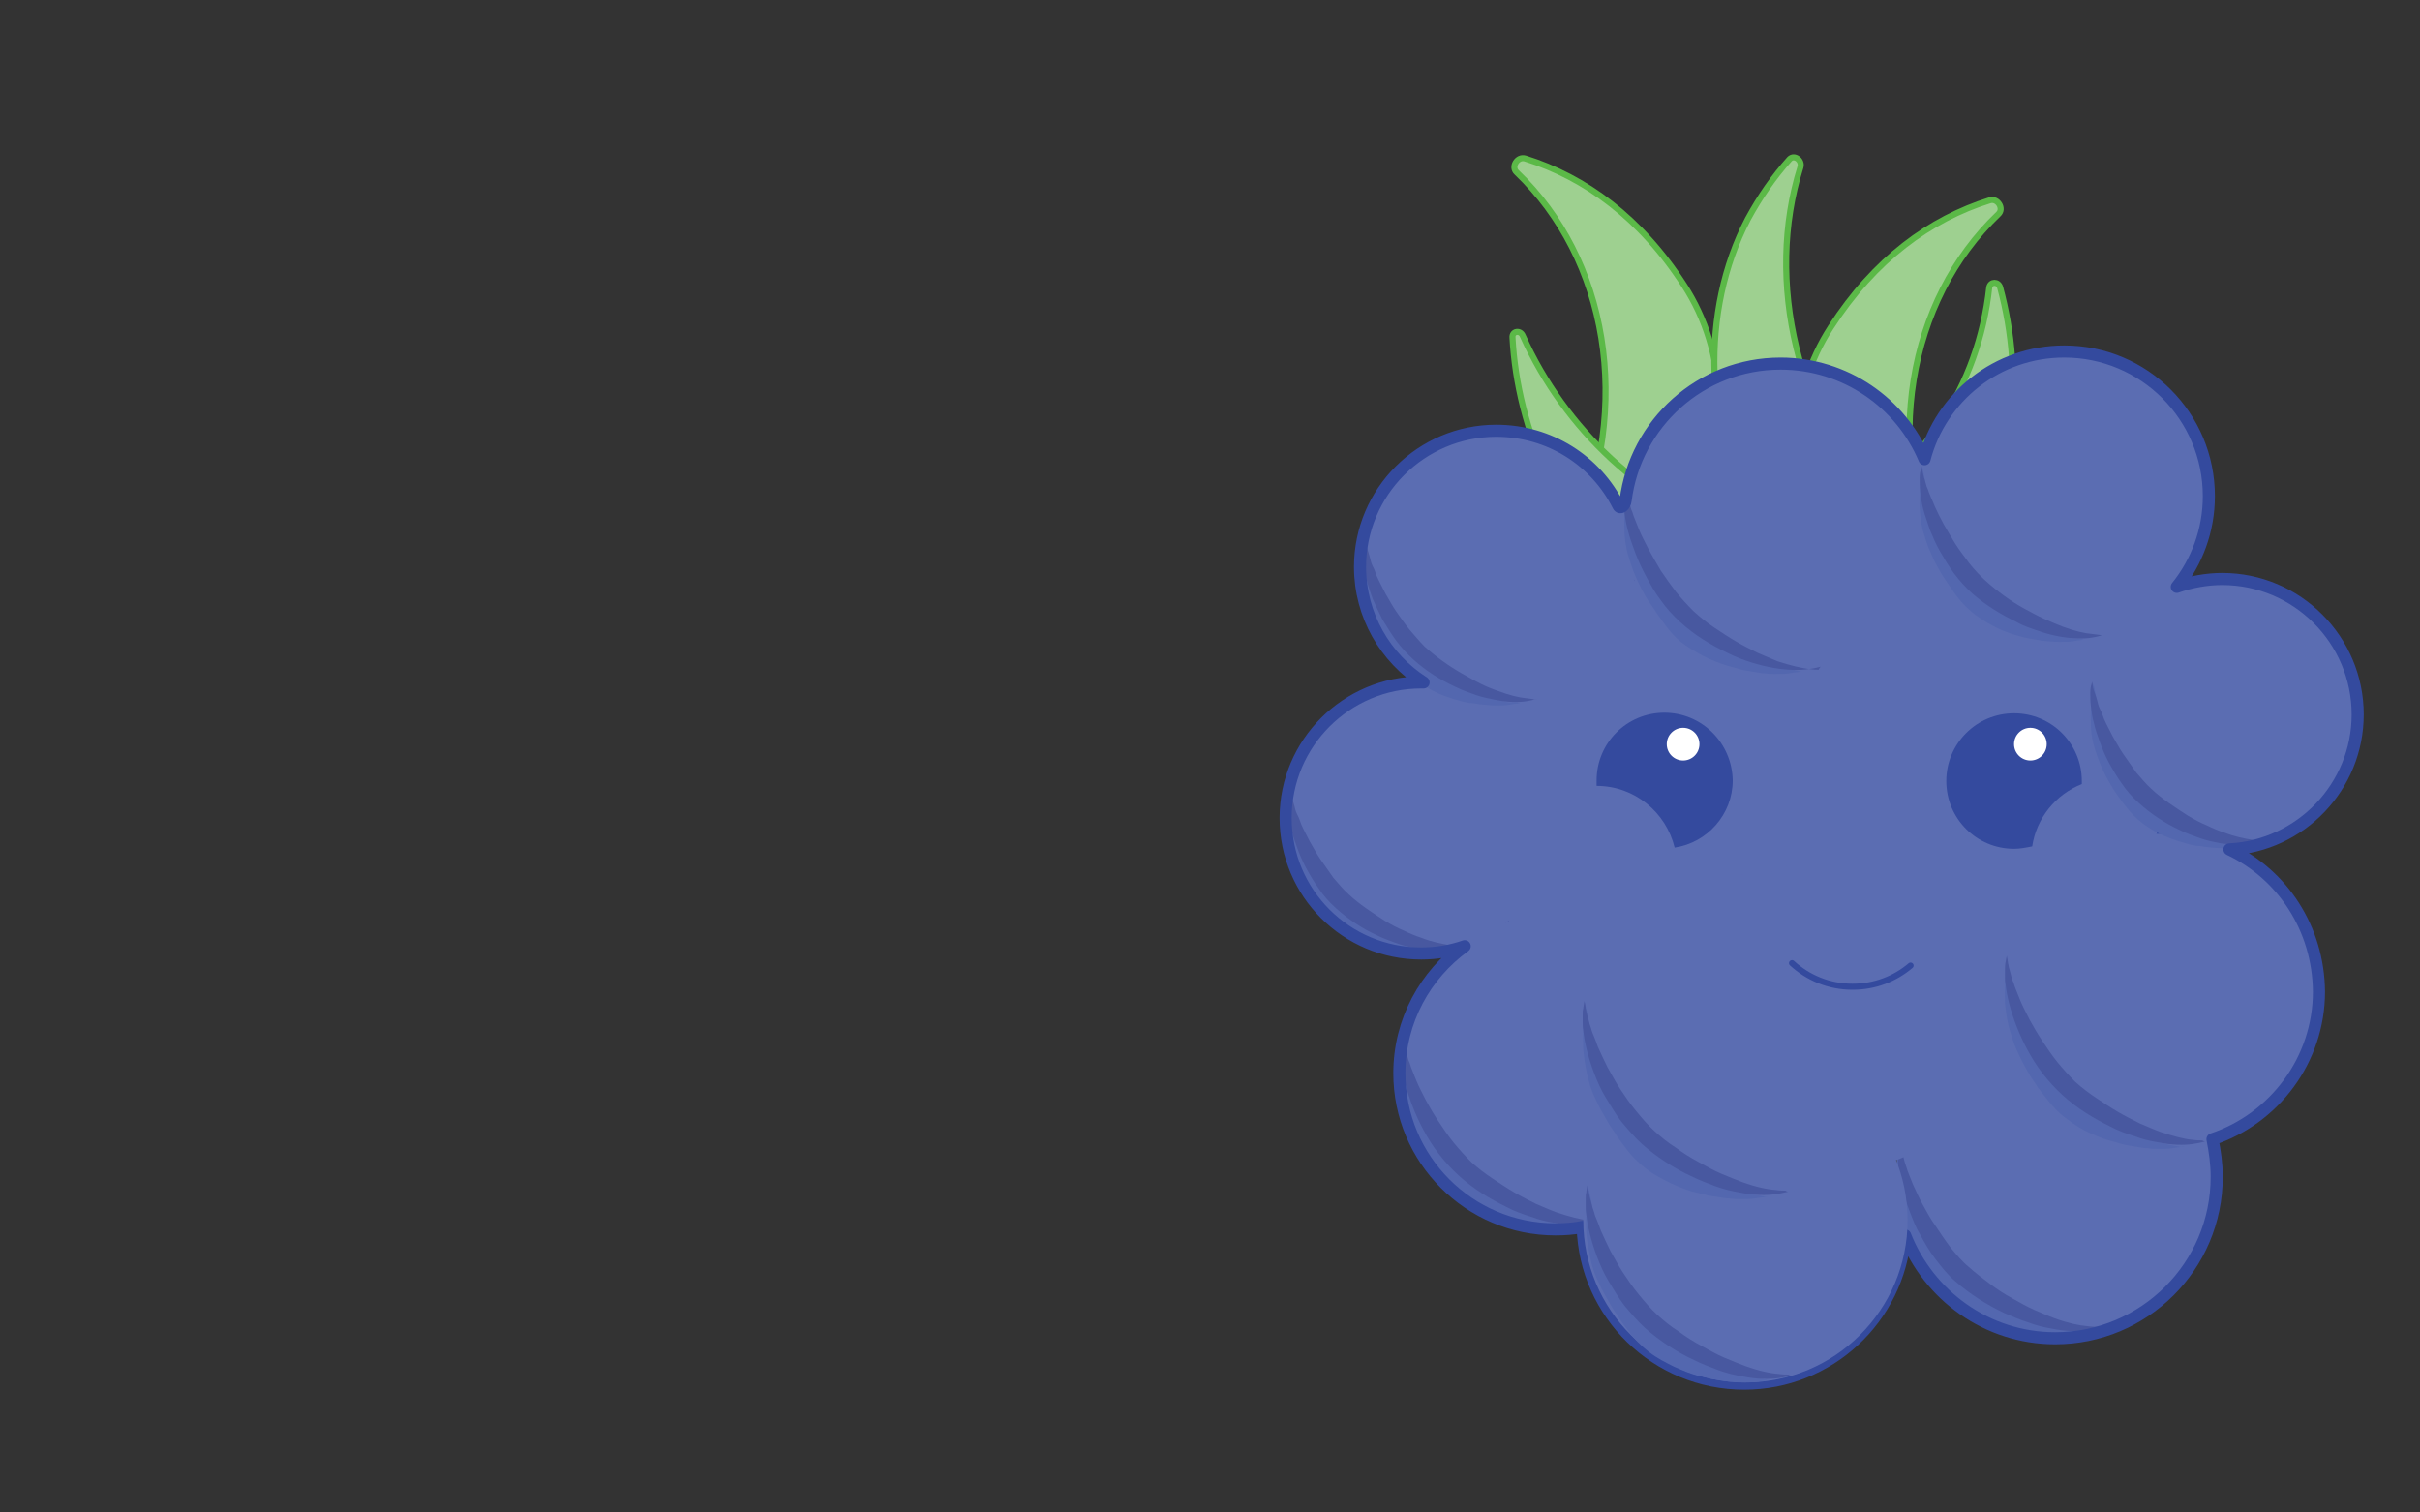 <?xml version="1.0" encoding="utf-8"?>
<!-- Generator: Adobe Illustrator 18.1.1, SVG Export Plug-In . SVG Version: 6.00 Build 0)  -->
<svg version="1.1" id="Layer_1" xmlns="http://www.w3.org/2000/svg" xmlns:xlink="http://www.w3.org/1999/xlink" x="0px" y="0px"
	 viewBox="0 0 400 250" enable-background="new 0 0 400 250" xml:space="preserve">
<rect x="0" y="0" width="400" height="250" fill="#333333" stroke="none"/>
<path fill="#9ED090" stroke="#5BB947" stroke-miterlimit="10" d="M321,96.2c-10-22.3-5.6-46.6,9.3-60.8c1-0.9-0.1-2.7-1.4-2.3
	c-9.9,3.1-19.1,9.8-26.3,21c-3.5,5.4-5.5,11.8-5.7,18.7c-0.5,12.7,2.2,24.1,7.1,33.7c7.7-0.5,15.2-0.6,22.6-0.4
	C324.4,103,322.5,99.7,321,96.2z"/>
<path fill="#9ED090" stroke="#5BB947" stroke-miterlimit="10" d="M260,89.3c10-22.3,5.6-46.6-9.3-60.8c-1-0.9,0.1-2.7,1.4-2.3
	c9.9,3.1,19.1,9.8,26.3,21c3.5,5.4,5.5,11.8,5.7,18.7c0.5,12.7-2.2,24.1-7.1,33.7c-7.7-0.5-15.2-0.6-22.6-0.4
	C256.5,96,258.4,92.8,260,89.3z"/>
<path fill="#9ED090" stroke="#5BB947" stroke-miterlimit="10" d="M297.6,27.6c0.3-1.1-1-2.1-1.8-1.3c-2.6,2.9-4.9,6.2-6.9,9.9
	c-8,15.4-7.1,35,1.2,51.4c6.9-1.1,14.1-1.9,21.5-2.5C297,69.1,291.7,46.5,297.6,27.6z"/>
<path fill="#9ED090" stroke="#5BB947" stroke-miterlimit="10" d="M251.7,55.5c-0.4-1-1.8-0.8-1.7,0.3c0.4,7.5,2.3,15.4,6,23.4
	c2.5,5.3,5.6,10.1,9.4,14.4c6.8-2.2,14.1-4,21.7-5.3C271.9,83.2,258.7,71.1,251.7,55.5z"/>
<path fill="#9ED090" stroke="#5BB947" stroke-miterlimit="10" d="M332.2,71.2c1.1-8.3,0.4-16.3-1.6-23.7c-0.3-1-1.6-1-1.8,0
	C327,64,317.7,77.7,304.1,84.6c8,0.4,15.8,1.3,23.2,2.6C329.8,82.3,331.5,76.9,332.2,71.2z"/>
<circle fill="#344A9E" cx="303.3" cy="132.2" r="58.2"/>
<g>
	<circle fill="#344A9E" cx="303.3" cy="129.6" r="22.4"/>
</g>
<path fill="#5B6DB2" d="M359.7,123.1c0-19.2-15.6-34.8-34.8-34.8c-10.6,0-20,4.7-26.4,12.2c-5.6-3.6-12.3-5.6-19.4-5.6
	c-20.1,0-36.4,16.3-36.4,36.4s16.3,36.4,36.4,36.4c4.1,0,8-0.7,11.7-1.9c4.8,7.5,13.3,12.5,22.8,12.5c13.9,0,25.3-10.4,27-23.8
	C351.9,148.5,359.7,136.7,359.7,123.1z"/>
<g>
	<circle fill="#5B6DB2" cx="234.9" cy="135.1" r="22.4"/>
	<g>
		<path fill="#5367AF" d="M238.4,157.1c0,0-0.2,0-0.5,0.1c-0.3,0-0.8,0.1-1.3,0.2c-0.6,0.1-1.3,0.1-2.1,0.1c-0.8,0-1.7-0.1-2.7-0.2
			c-0.5-0.1-1-0.2-1.6-0.2c-0.5-0.1-1.1-0.2-1.7-0.4c-1.1-0.3-2.3-0.7-3.5-1.2c-1.2-0.5-2.4-1.2-3.5-2c-1.1-0.8-2.2-1.9-3-3
			c-0.4-0.5-0.8-1-1.2-1.6c-0.4-0.6-0.8-1.1-1.1-1.7c-0.7-1.1-1.3-2.3-1.8-3.5c-0.5-1.2-0.9-2.4-1.2-3.5c-0.3-1.2-0.4-2.3-0.4-3.3
			c-0.1-2,0.1-3.7,0.2-4.8c0.1-1.2,0.2-1.8,0.2-1.8s0.2,0.6,0.4,1.8c0.2,1.1,0.5,2.8,0.9,4.6c0.2,0.9,0.5,1.9,0.9,2.9
			c0.4,1,0.9,2,1.4,3c0.6,1,1.2,2,1.9,3.1c0.7,1,1.4,2,2.2,3.1c0.7,1,1.5,1.8,2.4,2.5c0.9,0.7,1.9,1.4,2.9,1.9c1,0.5,2,1.1,3,1.5
			c1,0.4,2,0.8,2.9,1.1c0.9,0.3,1.8,0.5,2.5,0.7c0.8,0.2,1.4,0.4,2,0.5C237.8,157,238.4,157.1,238.4,157.1L238.4,157.1z"/>
	</g>
	<g>
		<path fill="#4858A0" d="M241.3,156.5c0,0-0.2,0-0.5,0.1c-0.3,0.1-0.8,0.2-1.4,0.3c-1.2,0.2-2.9,0.2-5-0.1c-1-0.2-2.1-0.4-3.3-0.8
			c-1.1-0.4-2.3-0.8-3.5-1.4c-2.4-1.1-4.7-2.6-6.8-4.5c-1.1-1-2-2-2.8-3.2c-0.8-1.1-1.5-2.3-2.1-3.4c-0.6-1.1-1.1-2.3-1.5-3.4
			c-0.4-1.1-0.8-2.2-1-3.2c-0.3-1-0.4-1.9-0.5-2.8c-0.1-0.8-0.1-1.6-0.1-2.2c0-0.6,0.1-1.1,0.2-1.4c0.1-0.3,0.1-0.5,0.1-0.5
			s0,0.2,0.1,0.5c0,0.3,0.1,0.8,0.3,1.3c0.1,0.3,0.2,0.6,0.3,0.9c0.1,0.3,0.2,0.7,0.3,1.1c0.1,0.4,0.3,0.8,0.5,1.2
			c0.2,0.4,0.3,0.8,0.5,1.3c0.4,0.9,0.9,1.8,1.4,2.8c0.6,1,1.1,2,1.8,3c0.7,1,1.4,2,2.1,3c0.8,0.9,1.6,1.9,2.5,2.7
			c1.8,1.7,4,3.1,6,4.4c1,0.6,2.1,1.2,3.1,1.6c1,0.5,2,0.9,2.9,1.2c1.8,0.7,3.4,1,4.6,1.2c0.6,0.1,1,0.1,1.3,0.2
			C241.1,156.5,241.3,156.5,241.3,156.5L241.3,156.5z"/>
	</g>
</g>
<g>
	<circle fill="#5B6DB2" cx="247.7" cy="93.8" r="22.6"/>
	<g>
		<path fill="#5367AF" d="M251.3,116.2c0,0-0.2,0-0.5,0.1c-0.3,0-0.8,0.1-1.4,0.2c-0.6,0.1-1.3,0.1-2.1,0.1c-0.8,0-1.8-0.1-2.8-0.2
			c-0.5-0.1-1-0.2-1.6-0.2c-0.5-0.1-1.1-0.2-1.7-0.4c-1.2-0.3-2.3-0.7-3.5-1.2c-1.2-0.6-2.4-1.2-3.5-2.1c-1.1-0.8-2.2-1.9-3-3.1
			c-0.4-0.5-0.8-1-1.2-1.6c-0.4-0.6-0.8-1.1-1.1-1.7c-0.7-1.2-1.3-2.3-1.9-3.5c-0.5-1.2-0.9-2.4-1.2-3.6c-0.3-1.2-0.4-2.3-0.5-3.3
			c-0.1-2.1,0.1-3.7,0.2-4.9c0.1-1.2,0.2-1.8,0.2-1.8s0.2,0.6,0.4,1.8c0.2,1.1,0.5,2.8,0.9,4.7c0.2,0.9,0.5,1.9,0.9,2.9
			c0.4,1,0.9,2,1.5,3.1c0.6,1,1.2,2.1,1.9,3.1c0.7,1,1.4,2,2.3,3.1c0.7,1,1.5,1.8,2.4,2.6c0.9,0.7,1.9,1.4,2.9,2
			c1,0.5,2,1.1,3.1,1.5c1,0.4,2,0.8,2.9,1.1c0.9,0.3,1.8,0.5,2.5,0.7c0.8,0.2,1.5,0.4,2,0.5C250.6,116,251.3,116.2,251.3,116.2
			L251.3,116.2z"/>
	</g>
	<g>
		<path fill="#4858A0" d="M254.2,115.5c0,0-0.2,0-0.5,0.1c-0.3,0.1-0.8,0.2-1.4,0.3c-1.2,0.2-3,0.2-5-0.2c-1-0.2-2.1-0.4-3.3-0.8
			c-1.1-0.4-2.3-0.8-3.5-1.4c-2.4-1.1-4.8-2.6-6.9-4.5c-1.1-1-2-2-2.9-3.2c-0.8-1.1-1.5-2.3-2.2-3.4c-0.6-1.2-1.1-2.3-1.6-3.4
			c-0.4-1.1-0.8-2.2-1-3.2c-0.3-1-0.4-2-0.5-2.8c-0.1-0.8-0.1-1.6-0.1-2.2c0-0.6,0.1-1.1,0.2-1.4c0.1-0.3,0.1-0.5,0.1-0.5
			s0,0.2,0.1,0.5c0,0.2,0.1,0.3,0.1,0.6c0.1,0.2,0.1,0.5,0.2,0.8c0.1,0.3,0.2,0.6,0.3,0.9c0.1,0.3,0.2,0.7,0.3,1.1
			c0.1,0.4,0.3,0.8,0.5,1.2c0.2,0.4,0.3,0.9,0.5,1.3c0.4,0.9,0.9,1.8,1.4,2.8c0.6,1,1.1,2,1.8,3c0.7,1,1.4,2,2.2,3
			c0.8,0.9,1.6,1.9,2.5,2.8c1.9,1.7,4,3.2,6.1,4.4c1.1,0.6,2.1,1.2,3.1,1.7c1,0.5,2,0.9,2.9,1.2c1.8,0.7,3.5,1.1,4.6,1.2
			c0.6,0.1,1,0.1,1.4,0.2C254,115.5,254.2,115.5,254.2,115.5L254.2,115.5z"/>
	</g>
</g>
<g>
	<circle fill="#5B6DB2" cx="287" cy="156.6" r="22.4"/>
</g>
<g>
	<circle fill="#5B6DB2" cx="293.7" cy="85.6" r="25.7"/>
	<g>
		<path fill="#5367AF" d="M297.7,111c0,0-0.2,0-0.5,0.1c-0.4,0-0.9,0.1-1.5,0.2c-0.7,0.1-1.5,0.1-2.4,0.1c-0.5,0-1,0-1.5-0.1
			c-0.5,0-1.1-0.1-1.6-0.2c-0.6-0.1-1.2-0.2-1.8-0.3c-0.6-0.1-1.2-0.3-1.9-0.5c-1.3-0.3-2.6-0.8-4-1.4c-1.3-0.6-2.7-1.4-4-2.3
			c-1.3-0.9-2.5-2.2-3.4-3.5c-0.4-0.6-0.9-1.2-1.3-1.8c-0.4-0.7-0.9-1.3-1.3-1.9c-0.8-1.3-1.5-2.6-2.1-4c-0.6-1.3-1-2.7-1.4-4
			c-0.3-1.3-0.5-2.6-0.5-3.8c-0.1-2.3,0.1-4.2,0.1-5.5c0.1-1.3,0.1-2.1,0.1-2.1s0.2,0.7,0.4,2c0.3,1.3,0.5,3.2,1,5.3
			c0.2,1.1,0.6,2.2,1,3.3c0.4,1.1,1,2.3,1.6,3.5c0.6,1.2,1.4,2.4,2.2,3.6c0.8,1.2,1.6,2.3,2.6,3.5c0.9,1.1,1.7,2.1,2.8,2.9
			c1.1,0.8,2.2,1.6,3.4,2.3c1.2,0.6,2.4,1.2,3.5,1.7c1.2,0.5,2.3,0.8,3.3,1.2c1.1,0.3,2,0.6,2.9,0.8c0.9,0.2,1.7,0.4,2.3,0.5
			c0.6,0.1,1.2,0.2,1.5,0.3C297.6,110.9,297.7,111,297.7,111L297.7,111z"/>
	</g>
	<g>
		<path fill="#4858A0" d="M301,110.2c0,0-0.2,0-0.5,0.1c-0.3,0.1-0.9,0.2-1.6,0.3c-1.4,0.2-3.4,0.2-5.7-0.2
			c-1.2-0.2-2.4-0.5-3.7-0.9c-1.3-0.4-2.6-0.9-4-1.6c-2.7-1.3-5.4-2.9-7.8-5.1c-1.2-1.1-2.3-2.3-3.2-3.6c-1-1.3-1.7-2.6-2.4-3.9
			c-0.7-1.3-1.3-2.6-1.8-3.9c-0.5-1.3-0.9-2.5-1.2-3.6c-0.3-1.1-0.5-2.2-0.6-3.2c-0.1-0.5-0.1-0.9-0.1-1.3c0-0.4,0-0.8,0-1.1
			c0-0.7,0.1-1.2,0.2-1.6c0.1-0.4,0.1-0.5,0.1-0.5s0,0.2,0.1,0.6c0,0.2,0.1,0.4,0.1,0.7c0.1,0.3,0.1,0.5,0.2,0.9
			c0.1,0.3,0.2,0.7,0.3,1.1c0.1,0.4,0.2,0.8,0.4,1.2c0.1,0.4,0.3,0.9,0.5,1.4c0.2,0.5,0.4,1,0.6,1.5c0.4,1,1,2.1,1.6,3.3
			c0.6,1.1,1.3,2.3,2,3.5c0.8,1.2,1.6,2.3,2.5,3.5c0.9,1.1,1.9,2.2,2.9,3.2c1.1,1,2.2,1.9,3.4,2.7c1.2,0.8,2.4,1.6,3.6,2.3
			c1.2,0.7,2.4,1.3,3.6,1.9c1.2,0.5,2.3,1,3.3,1.4c2.1,0.7,3.9,1.1,5.3,1.3c0.7,0.1,1.2,0.1,1.5,0.1
			C300.8,110.2,301,110.2,301,110.2L301,110.2z"/>
	</g>
</g>
<g>
	<circle fill="#5B6DB2" cx="340.8" cy="82.3" r="23.7"/>
	<g>
		<path fill="#5367AF" d="M344.5,105.7c0,0-0.2,0-0.5,0.1c-0.3,0-0.8,0.1-1.4,0.2c-0.6,0.1-1.4,0.1-2.2,0.1c-0.9,0-1.8-0.1-2.9-0.2
			c-0.5-0.1-1.1-0.2-1.7-0.3c-0.6-0.1-1.2-0.2-1.8-0.4c-1.2-0.3-2.4-0.7-3.7-1.3c-1.2-0.6-2.5-1.3-3.7-2.2c-1.2-0.9-2.3-2-3.2-3.2
			c-0.4-0.6-0.8-1.1-1.2-1.7c-0.4-0.6-0.8-1.2-1.2-1.8c-0.7-1.2-1.4-2.4-1.9-3.7c-0.6-1.2-0.9-2.5-1.3-3.7c-0.3-1.2-0.4-2.4-0.5-3.5
			c-0.1-2.2,0.1-3.9,0.2-5.1c0.1-1.2,0.2-1.9,0.2-1.9s0.2,0.7,0.4,1.9c0.3,1.2,0.5,2.9,0.9,4.9c0.2,1,0.6,2,0.9,3.1
			c0.4,1.1,0.9,2.1,1.5,3.2c0.6,1.1,1.3,2.2,2,3.3c0.7,1.1,1.5,2.1,2.4,3.3c0.8,1,1.6,1.9,2.6,2.7c1,0.8,2,1.5,3.1,2.1
			c1.1,0.6,2.2,1.1,3.2,1.5c1.1,0.4,2.1,0.8,3.1,1.1c1,0.3,1.9,0.5,2.7,0.8c0.8,0.2,1.5,0.4,2.1,0.5
			C343.8,105.6,344.5,105.7,344.5,105.7L344.5,105.7z"/>
	</g>
	<g>
		<path fill="#4858A0" d="M347.6,105c0,0-0.2,0-0.5,0.1c-0.3,0.1-0.8,0.2-1.4,0.3c-1.3,0.2-3.1,0.2-5.3-0.2
			c-1.1-0.2-2.3-0.5-3.4-0.9c-1.2-0.4-2.5-0.8-3.7-1.5c-2.5-1.2-5-2.7-7.3-4.7c-1.1-1-2.1-2.1-3-3.3c-0.9-1.2-1.6-2.4-2.3-3.6
			c-0.7-1.2-1.2-2.4-1.7-3.6c-0.4-1.2-0.8-2.3-1.1-3.4c-0.3-1.1-0.4-2.1-0.5-2.9c-0.1-0.9-0.1-1.7-0.1-2.3c0-0.6,0.1-1.1,0.2-1.5
			c0.1-0.3,0.1-0.5,0.1-0.5s0,0.2,0.1,0.5c0,0.2,0.1,0.4,0.1,0.6c0.1,0.2,0.1,0.5,0.2,0.8c0.1,0.3,0.2,0.6,0.3,1
			c0.1,0.4,0.2,0.7,0.4,1.1c0.1,0.4,0.3,0.8,0.5,1.3c0.2,0.4,0.4,0.9,0.6,1.4c0.4,0.9,0.9,1.9,1.5,3c0.6,1,1.2,2.1,1.9,3.2
			c0.7,1.1,1.5,2.1,2.3,3.2c0.8,1,1.7,2,2.7,2.9c1,0.9,2,1.7,3.1,2.5c1.1,0.8,2.2,1.5,3.3,2.1c1.1,0.6,2.2,1.2,3.3,1.7
			c1.1,0.5,2.1,0.9,3.1,1.3c1.9,0.7,3.6,1.1,4.9,1.2c0.6,0.1,1.1,0.1,1.4,0.2C347.4,105,347.6,105,347.6,105L347.6,105z"/>
	</g>
</g>
<g>
	<circle fill="#5B6DB2" cx="339.7" cy="194.2" r="26.3"/>
	<g>
		<path fill="#5367AF" d="M343.8,220.2c0,0-0.2,0-0.6,0.1c-0.4,0-0.9,0.1-1.6,0.2c-0.7,0.1-1.5,0.1-2.5,0.1c-0.5,0-1,0-1.5-0.1
			c-0.5,0-1.1-0.1-1.7-0.2c-0.6-0.1-1.2-0.2-1.8-0.3c-0.6-0.2-1.3-0.3-1.9-0.5c-1.3-0.3-2.7-0.8-4.1-1.5c-1.4-0.6-2.8-1.4-4.1-2.4
			c-1.3-0.9-2.5-2.2-3.5-3.5c-0.5-0.6-0.9-1.2-1.4-1.9c-0.4-0.7-0.9-1.3-1.3-2c-0.8-1.3-1.5-2.7-2.2-4.1c-0.7-1.4-1.1-2.8-1.4-4.1
			c-0.3-1.3-0.5-2.7-0.6-3.8c-0.1-2.4,0.1-4.3,0.1-5.7c0.1-1.4,0.1-2.1,0.1-2.1s0.2,0.8,0.4,2.1c0.3,1.3,0.5,3.3,1,5.5
			c0.2,1.1,0.6,2.2,1,3.4c0.4,1.2,1,2.4,1.7,3.6c0.6,1.2,1.4,2.4,2.2,3.6c0.8,1.2,1.7,2.4,2.6,3.6c0.9,1.2,1.8,2.1,2.9,3
			c1.1,0.9,2.3,1.6,3.5,2.3c1.2,0.6,2.4,1.2,3.6,1.7c1.2,0.5,2.3,0.9,3.4,1.2c1.1,0.3,2.1,0.6,3,0.8c0.9,0.2,1.7,0.4,2.4,0.5
			c0.7,0.1,1.2,0.2,1.5,0.3C343.6,220.2,343.8,220.2,343.8,220.2L343.8,220.2z"/>
	</g>
	<g>
		<path fill="#4858A0" d="M347.1,219.5c0,0-0.2,0-0.6,0.1c-0.4,0.1-0.9,0.2-1.6,0.3c-1.4,0.2-3.4,0.2-5.8-0.3
			c-1.2-0.2-2.5-0.5-3.8-1c-1.3-0.4-2.7-1-4.1-1.6c-2.7-1.3-5.5-3-8-5.2c-1.3-1.1-2.3-2.4-3.3-3.7c-1-1.3-1.8-2.7-2.5-4
			c-0.8-1.3-1.3-2.7-1.8-4c-0.5-1.3-0.9-2.5-1.2-3.7c-0.3-1.2-0.5-2.3-0.6-3.3c-0.1-0.5-0.1-0.9-0.1-1.4c0-0.4,0-0.8,0-1.2
			c0-0.4,0-0.7,0.1-0.9c0-0.3,0.1-0.5,0.1-0.7c0.1-0.4,0.1-0.6,0.1-0.6s0,0.2,0.1,0.6c0,0.2,0.1,0.4,0.1,0.7
			c0.1,0.3,0.1,0.6,0.2,0.9c0.1,0.3,0.2,0.7,0.3,1.1c0.1,0.4,0.2,0.8,0.4,1.3c0.1,0.4,0.3,0.9,0.5,1.4c0.2,0.5,0.4,1,0.6,1.5
			c0.5,1.1,1,2.2,1.6,3.3c0.6,1.1,1.3,2.4,2.1,3.5c0.8,1.2,1.6,2.4,2.5,3.6c0.9,1.1,1.9,2.3,3,3.2c1.1,1,2.3,1.9,3.5,2.8
			c1.2,0.9,2.4,1.7,3.7,2.4c1.2,0.7,2.5,1.4,3.6,1.9c1.2,0.5,2.3,1,3.4,1.4c2.2,0.8,4.1,1.2,5.4,1.3c0.7,0.1,1.2,0.1,1.6,0.1
			C347,219.5,347.1,219.5,347.1,219.5L347.1,219.5z"/>
	</g>
</g>
<g>
	<circle fill="#5B6DB2" cx="257.3" cy="177.1" r="26"/>
	<g>
		<path fill="#5367AF" d="M261.3,202.8c0,0-0.2,0-0.5,0.1c-0.4,0-0.9,0.1-1.6,0.2c-0.7,0.1-1.5,0.1-2.4,0.1c-0.5,0-1,0-1.5-0.1
			c-0.5,0-1.1-0.1-1.7-0.2c-0.6-0.1-1.2-0.2-1.8-0.3c-0.6-0.1-1.3-0.3-1.9-0.5c-1.3-0.3-2.7-0.8-4-1.4c-1.4-0.6-2.7-1.4-4-2.4
			c-1.3-0.9-2.5-2.2-3.5-3.5c-0.5-0.6-0.9-1.2-1.4-1.8c-0.4-0.7-0.9-1.3-1.3-2c-0.8-1.3-1.5-2.7-2.1-4c-0.6-1.3-1-2.7-1.4-4.1
			c-0.3-1.3-0.5-2.6-0.6-3.8c-0.1-2.4,0.1-4.3,0.1-5.6c0.1-1.3,0.1-2.1,0.1-2.1s0.2,0.7,0.4,2.1c0.3,1.3,0.5,3.2,1,5.4
			c0.2,1.1,0.6,2.2,1,3.4c0.4,1.2,1,2.4,1.6,3.6c0.6,1.2,1.4,2.4,2.2,3.6c0.8,1.2,1.7,2.4,2.6,3.6c0.9,1.2,1.8,2.1,2.9,3
			c1.1,0.9,2.2,1.6,3.4,2.3c1.2,0.6,2.4,1.2,3.6,1.7c1.2,0.5,2.3,0.9,3.4,1.2c1.1,0.3,2.1,0.6,3,0.8c0.9,0.2,1.7,0.4,2.3,0.5
			c0.6,0.1,1.2,0.2,1.5,0.3C261.2,202.7,261.3,202.8,261.3,202.8L261.3,202.8z"/>
	</g>
	<g>
		<path fill="#4858A0" d="M264.7,202c0,0-0.2,0-0.5,0.1c-0.4,0.1-0.9,0.2-1.6,0.3c-1.4,0.2-3.4,0.2-5.8-0.3c-1.2-0.2-2.5-0.5-3.8-1
			c-1.3-0.4-2.7-0.9-4-1.6c-2.7-1.3-5.5-3-7.9-5.2c-1.2-1.1-2.3-2.3-3.3-3.6c-1-1.3-1.8-2.6-2.5-3.9c-0.7-1.3-1.3-2.6-1.8-3.9
			c-0.5-1.3-0.9-2.5-1.2-3.7c-0.3-1.2-0.5-2.2-0.6-3.2c-0.1-0.5-0.1-0.9-0.1-1.4c0-0.4,0-0.8,0-1.2c0-0.7,0.1-1.2,0.2-1.6
			c0.1-0.4,0.1-0.6,0.1-0.6s0,0.2,0.1,0.6c0,0.2,0.1,0.4,0.1,0.7c0.1,0.3,0.1,0.6,0.2,0.9c0.1,0.3,0.2,0.7,0.3,1.1
			c0.1,0.4,0.2,0.8,0.4,1.2c0.1,0.4,0.3,0.9,0.5,1.4c0.2,0.5,0.4,1,0.6,1.5c0.4,1,1,2.1,1.6,3.3c0.6,1.1,1.3,2.3,2.1,3.5
			c0.8,1.2,1.6,2.4,2.5,3.5c0.9,1.1,1.9,2.2,2.9,3.2c1.1,1,2.3,1.9,3.5,2.7c1.2,0.8,2.4,1.6,3.6,2.3c1.2,0.7,2.4,1.3,3.6,1.9
			c1.2,0.5,2.3,1,3.4,1.4c2.1,0.7,4,1.2,5.3,1.3c0.7,0.1,1.2,0.1,1.6,0.1C264.5,202,264.7,202,264.7,202L264.7,202z"/>
	</g>
</g>
<g>
	<circle fill="#5B6DB2" cx="304.1" cy="167.5" r="26"/>
</g>
<g>
	<circle fill="#5B6DB2" cx="357.1" cy="163.8" r="26"/>
	<g>
		<path fill="#5367AF" d="M361.1,189.5c0,0-0.2,0-0.5,0.1c-0.4,0-0.9,0.1-1.6,0.2c-0.7,0.1-1.5,0.1-2.4,0.1c-0.5,0-1,0-1.5-0.1
			c-0.5,0-1.1-0.1-1.7-0.2c-0.6-0.1-1.2-0.2-1.8-0.3c-0.6-0.1-1.3-0.3-1.9-0.5c-1.3-0.3-2.7-0.8-4-1.4c-1.4-0.6-2.7-1.4-4-2.4
			c-1.3-0.9-2.5-2.2-3.5-3.5c-0.5-0.6-0.9-1.2-1.4-1.8c-0.4-0.7-0.9-1.3-1.3-2c-0.8-1.3-1.5-2.7-2.1-4c-0.6-1.3-1-2.7-1.4-4.1
			c-0.3-1.3-0.5-2.6-0.6-3.8c-0.1-2.4,0.1-4.3,0.1-5.6c0.1-1.3,0.1-2.1,0.1-2.1s0.2,0.7,0.4,2.1c0.3,1.3,0.5,3.2,1,5.4
			c0.2,1.1,0.6,2.2,1,3.4c0.4,1.2,1,2.4,1.6,3.6c0.6,1.2,1.4,2.4,2.2,3.6c0.8,1.2,1.7,2.4,2.6,3.6c0.9,1.2,1.8,2.1,2.9,3
			c1.1,0.9,2.2,1.6,3.4,2.3c1.2,0.6,2.4,1.2,3.6,1.7c1.2,0.5,2.3,0.9,3.4,1.2c1.1,0.3,2.1,0.6,3,0.8c0.9,0.2,1.7,0.4,2.3,0.5
			c0.6,0.1,1.2,0.2,1.5,0.3C361,189.4,361.1,189.5,361.1,189.5L361.1,189.5z"/>
	</g>
	<g>
		<path fill="#4858A0" d="M364.5,188.7c0,0-0.2,0-0.5,0.1c-0.4,0.1-0.9,0.2-1.6,0.3c-1.4,0.2-3.4,0.2-5.8-0.3
			c-1.2-0.2-2.5-0.5-3.8-1c-1.3-0.4-2.7-0.9-4-1.6c-2.7-1.3-5.5-3-7.9-5.2c-1.2-1.1-2.3-2.3-3.3-3.6c-1-1.3-1.8-2.6-2.5-3.9
			c-0.7-1.3-1.3-2.6-1.8-3.9c-0.5-1.3-0.9-2.5-1.2-3.7c-0.3-1.2-0.5-2.2-0.6-3.2c-0.1-0.5-0.1-0.9-0.1-1.4c0-0.4,0-0.8,0-1.2
			c0-0.7,0.1-1.2,0.2-1.6c0.1-0.4,0.1-0.6,0.1-0.6s0,0.2,0.1,0.6c0,0.2,0.1,0.4,0.1,0.7c0.1,0.3,0.1,0.6,0.2,0.9
			c0.1,0.3,0.2,0.7,0.3,1.1c0.1,0.4,0.2,0.8,0.4,1.2c0.1,0.4,0.3,0.9,0.5,1.4c0.2,0.5,0.4,1,0.6,1.5c0.4,1,1,2.1,1.6,3.3
			c0.6,1.1,1.3,2.3,2.1,3.5c0.8,1.2,1.6,2.4,2.5,3.5c0.9,1.1,1.9,2.2,2.9,3.2c1.1,1,2.3,1.9,3.5,2.7c1.2,0.8,2.4,1.6,3.6,2.3
			c1.2,0.7,2.4,1.3,3.6,1.9c1.2,0.5,2.3,1,3.4,1.4c2.1,0.7,4,1.2,5.3,1.3c0.7,0.1,1.2,0.1,1.6,0.1
			C364.3,188.7,364.5,188.7,364.5,188.7L364.5,188.7z"/>
	</g>
</g>
<g>
	<path fill="#344A9E" d="M344.1,129.6c0-0.2,0-0.4,0-0.5c0-6.2-5-11.2-11.2-11.2c-6.2,0-11.2,5-11.2,11.2c0,6.2,5,11.2,11.2,11.2
		c1,0,2-0.2,3-0.4C336.6,135.2,339.8,131.3,344.1,129.6z"/>
	<path fill="#344A9E" d="M275.1,117.8c-6.2,0-11.2,5-11.2,11.2c0,0.3,0,0.6,0,0.9c6.3,0,11.5,4.4,12.9,10.2
		c5.4-0.8,9.6-5.5,9.6-11.1C286.3,122.8,281.3,117.8,275.1,117.8z"/>
</g>
<circle fill="#FFFFFF" cx="278.2" cy="123" r="2.7"/>
<circle fill="#FFFFFF" cx="335.6" cy="123" r="2.7"/>
<g>
	<circle fill="#5B6DB2" cx="367.7" cy="117.7" r="22.4"/>
	<g>
		<path fill="#5367AF" d="M371.2,139.8c0,0-0.2,0-0.5,0.1c-0.3,0-0.8,0.1-1.3,0.2c-0.6,0.1-1.3,0.1-2.1,0.1c-0.8,0-1.7-0.1-2.7-0.2
			c-0.5-0.1-1-0.2-1.6-0.2c-0.5-0.1-1.1-0.2-1.7-0.4c-1.1-0.3-2.3-0.7-3.5-1.2c-1.2-0.5-2.4-1.2-3.5-2c-1.1-0.8-2.2-1.9-3-3
			c-0.4-0.5-0.8-1-1.2-1.6c-0.4-0.6-0.8-1.1-1.1-1.7c-0.7-1.1-1.3-2.3-1.8-3.5c-0.5-1.2-0.9-2.4-1.2-3.5c-0.3-1.2-0.4-2.3-0.4-3.3
			c-0.1-2,0.1-3.7,0.2-4.8c0.1-1.2,0.2-1.8,0.2-1.8s0.2,0.6,0.4,1.8c0.2,1.1,0.5,2.8,0.9,4.6c0.2,0.9,0.5,1.9,0.9,2.9
			c0.4,1,0.9,2,1.4,3c0.6,1,1.2,2,1.9,3.1c0.7,1,1.4,2,2.2,3.1c0.7,1,1.5,1.8,2.4,2.5c0.9,0.7,1.9,1.4,2.9,1.9c1,0.5,2,1.1,3,1.5
			c1,0.4,2,0.8,2.9,1.1c0.9,0.3,1.8,0.5,2.5,0.7c0.8,0.2,1.4,0.4,2,0.5C370.5,139.7,371.2,139.8,371.2,139.8L371.2,139.8z"/>
	</g>
	<g>
		<path fill="#4858A0" d="M374,139.1c0,0-0.2,0-0.5,0.1c-0.3,0.1-0.8,0.2-1.4,0.3c-1.2,0.2-2.9,0.2-5-0.1c-1-0.2-2.1-0.4-3.3-0.8
			c-1.1-0.4-2.3-0.8-3.5-1.4c-2.4-1.1-4.7-2.6-6.8-4.5c-1.1-1-2-2-2.8-3.2c-0.8-1.1-1.5-2.3-2.1-3.4c-0.6-1.1-1.1-2.3-1.5-3.4
			c-0.4-1.1-0.8-2.2-1-3.2c-0.3-1-0.4-1.9-0.5-2.8c-0.1-0.8-0.1-1.6-0.1-2.2c0-0.6,0.1-1.1,0.2-1.4c0.1-0.3,0.1-0.5,0.1-0.5
			s0,0.2,0.1,0.5c0,0.3,0.1,0.8,0.3,1.3c0.1,0.3,0.2,0.6,0.3,0.9c0.1,0.3,0.2,0.7,0.3,1.1c0.1,0.4,0.3,0.8,0.5,1.2
			c0.2,0.4,0.3,0.8,0.5,1.3c0.4,0.9,0.9,1.8,1.4,2.8c0.6,1,1.1,2,1.8,3c0.7,1,1.4,2,2.1,3c0.8,0.9,1.6,1.9,2.5,2.7
			c1.8,1.7,4,3.1,6,4.4c1,0.6,2.1,1.2,3.1,1.6c1,0.5,2,0.9,2.9,1.2c1.8,0.7,3.4,1,4.6,1.2c0.6,0.1,1,0.1,1.3,0.2
			C373.8,139.1,374,139.1,374,139.1L374,139.1z"/>
	</g>
</g>
<path fill="none" stroke="#344A9E" stroke-width="2" stroke-linecap="round" stroke-linejoin="round" stroke-miterlimit="10" d="
	M368.5,140.4c11.8-0.6,21.2-10.4,21.2-22.3c0-12.3-10-22.4-22.4-22.4c-2.6,0-5.2,0.5-7.5,1.3c3.3-4.1,5.3-9.3,5.3-15
	c0-13.2-10.7-23.9-23.9-23.9c-11.1,0-20.4,7.5-23.1,17.8c0,0,0,0,0,0c-3.9-9.3-13.1-15.8-23.8-15.8c-13.2,0-24,9.9-25.6,22.6
	c-0.1,0.9-0.9,1.5-1.2,0.9c-3.7-7.4-11.3-12.4-20.2-12.4c-12.4,0-22.5,10.1-22.5,22.5c0,8,4.2,15.1,10.5,19.1c-0.1,0-0.3,0-0.4,0
	c-12.3,0-22.4,10-22.4,22.4s10,22.4,22.4,22.4c2.5,0,4.9-0.4,7.2-1.2c-6.5,4.7-10.8,12.3-10.8,21c0,14.2,11.5,25.8,25.8,25.8
	c1.5,0,3-0.1,4.5-0.4c0.4,14.4,12.2,25.9,26.7,25.9c14,0,25.5-10.8,26.6-24.5c3.9,9.9,13.5,17,24.8,17c14.7,0,26.7-11.9,26.7-26.7
	c0-2.1-0.3-4.2-0.7-6.2c10.2-3.4,17.6-13.1,17.6-24.4C383.2,153.4,377.2,144.5,368.5,140.4z"/>
<g>
	<circle fill="#5B6DB2" cx="288.5" cy="201.7" r="26.8"/>
	<g>
		<path fill="#5367AF" d="M292.7,228.1c0,0-0.2,0-0.6,0.1c-0.4,0-0.9,0.1-1.6,0.2c-0.7,0.1-1.5,0.1-2.5,0.1c-0.5,0-1,0-1.6-0.1
			c-0.5,0-1.1-0.1-1.7-0.2c-0.6-0.1-1.2-0.2-1.9-0.3c-0.6-0.2-1.3-0.3-2-0.5c-1.4-0.3-2.7-0.9-4.1-1.5c-1.4-0.7-2.8-1.4-4.1-2.4
			c-1.3-1-2.6-2.3-3.5-3.6c-0.5-0.6-0.9-1.2-1.4-1.9c-0.4-0.7-0.9-1.3-1.3-2c-0.8-1.4-1.6-2.7-2.2-4.1c-0.7-1.4-1.1-2.8-1.4-4.2
			c-0.3-1.4-0.5-2.7-0.6-3.9c-0.1-2.4,0-4.4,0.1-5.8c0.1-1.4,0.1-2.2,0.1-2.2s0.2,0.8,0.5,2.1c0.3,1.4,0.5,3.3,1,5.6
			c0.2,1.1,0.6,2.3,1,3.5c0.5,1.2,1,2.4,1.7,3.7c0.6,1.2,1.5,2.5,2.3,3.7c0.8,1.2,1.7,2.4,2.7,3.7c0.9,1.2,1.8,2.2,2.9,3.1
			c1.1,0.9,2.3,1.7,3.5,2.4c1.2,0.6,2.5,1.2,3.7,1.7c1.2,0.5,2.4,0.9,3.5,1.2c1.1,0.3,2.1,0.6,3,0.8c0.9,0.2,1.7,0.4,2.4,0.5
			c0.7,0.1,1.2,0.2,1.6,0.3C292.5,228.1,292.7,228.1,292.7,228.1L292.7,228.1z"/>
	</g>
	<g>
		<path fill="#4858A0" d="M296.1,227.4c0,0-0.2,0-0.6,0.1c-0.4,0.1-0.9,0.2-1.6,0.3c-1.4,0.2-3.5,0.2-5.9-0.3
			c-1.2-0.2-2.5-0.5-3.9-1c-1.3-0.5-2.7-1-4.1-1.7c-2.8-1.3-5.6-3.1-8.1-5.3c-1.3-1.2-2.3-2.4-3.4-3.7c-1-1.3-1.8-2.7-2.6-4
			c-0.8-1.3-1.4-2.7-1.9-4c-0.5-1.3-0.9-2.6-1.2-3.8c-0.3-1.2-0.5-2.3-0.6-3.3c-0.1-0.5-0.1-1-0.1-1.4c0-0.4,0-0.8,0-1.2
			c0-0.4,0-0.7,0.1-1c0-0.3,0.1-0.5,0.1-0.7c0.1-0.4,0.1-0.6,0.1-0.6s0,0.2,0.1,0.6c0,0.2,0.1,0.4,0.1,0.7c0.1,0.3,0.1,0.6,0.2,0.9
			c0.1,0.3,0.2,0.7,0.3,1.1c0.1,0.4,0.2,0.8,0.4,1.3c0.1,0.5,0.3,0.9,0.5,1.4c0.2,0.5,0.4,1,0.6,1.6c0.5,1.1,1,2.2,1.6,3.4
			c0.7,1.2,1.3,2.4,2.1,3.6c0.8,1.2,1.6,2.4,2.6,3.6c0.9,1.1,1.9,2.3,3,3.3c1.1,1,2.3,2,3.6,2.8c1.2,0.9,2.5,1.7,3.8,2.4
			c1.3,0.7,2.5,1.4,3.7,1.9c1.2,0.5,2.4,1,3.5,1.4c2.2,0.8,4.1,1.2,5.5,1.3c0.7,0.1,1.2,0.1,1.6,0.1
			C295.9,227.4,296.1,227.4,296.1,227.4L296.1,227.4z"/>
	</g>
</g>
<g>
	<circle fill="#5B6DB2" cx="288" cy="171.4" r="26.8"/>
	<g>
		<path fill="#5367AF" d="M292.2,197.8c0,0-0.2,0-0.6,0.1c-0.4,0-0.9,0.1-1.6,0.2c-0.7,0.1-1.5,0.1-2.5,0.1c-0.5,0-1,0-1.6-0.1
			c-0.5,0-1.1-0.1-1.7-0.2c-0.6-0.1-1.2-0.2-1.9-0.3c-0.6-0.2-1.3-0.3-2-0.5c-1.4-0.3-2.7-0.9-4.1-1.5c-1.4-0.7-2.8-1.4-4.1-2.4
			c-1.3-1-2.6-2.3-3.5-3.6c-0.5-0.6-0.9-1.2-1.4-1.9c-0.4-0.7-0.9-1.3-1.3-2c-0.8-1.4-1.6-2.7-2.2-4.1c-0.7-1.4-1.1-2.8-1.4-4.2
			c-0.3-1.4-0.5-2.7-0.6-3.9c-0.1-2.4,0-4.4,0.1-5.8c0.1-1.4,0.1-2.2,0.1-2.2s0.2,0.8,0.5,2.1c0.3,1.4,0.5,3.3,1,5.6
			c0.2,1.1,0.6,2.3,1,3.5c0.5,1.2,1,2.4,1.7,3.7c0.6,1.2,1.5,2.5,2.3,3.7c0.8,1.2,1.7,2.4,2.7,3.7c0.9,1.2,1.8,2.2,2.9,3.1
			c1.1,0.9,2.3,1.7,3.5,2.4c1.2,0.6,2.5,1.2,3.7,1.7c1.2,0.5,2.4,0.9,3.5,1.2c1.1,0.3,2.1,0.6,3,0.8c0.9,0.2,1.7,0.4,2.4,0.5
			c0.7,0.1,1.2,0.2,1.6,0.3C292,197.8,292.2,197.8,292.2,197.8L292.2,197.8z"/>
	</g>
	<g>
		<path fill="#4858A0" d="M295.6,197c0,0-0.2,0-0.6,0.1c-0.4,0.1-0.9,0.2-1.6,0.3c-1.4,0.2-3.5,0.2-5.9-0.3c-1.2-0.2-2.5-0.5-3.9-1
			c-1.3-0.5-2.7-1-4.1-1.7c-2.8-1.3-5.6-3.1-8.1-5.3c-1.3-1.2-2.3-2.4-3.4-3.7c-1-1.3-1.8-2.7-2.6-4c-0.8-1.3-1.4-2.7-1.9-4
			c-0.5-1.3-0.9-2.6-1.2-3.8c-0.3-1.2-0.5-2.3-0.6-3.3c-0.1-0.5-0.1-1-0.1-1.4c0-0.4,0-0.8,0-1.2c0-0.4,0-0.7,0.1-1
			c0-0.3,0.1-0.5,0.1-0.7c0.1-0.4,0.1-0.6,0.1-0.6s0,0.2,0.1,0.6c0,0.2,0.1,0.4,0.1,0.7c0.1,0.3,0.1,0.6,0.2,0.9
			c0.1,0.3,0.2,0.7,0.3,1.1c0.1,0.4,0.2,0.8,0.4,1.3c0.1,0.5,0.3,0.9,0.5,1.4c0.2,0.5,0.4,1,0.6,1.6c0.5,1.1,1,2.2,1.6,3.4
			c0.7,1.2,1.3,2.4,2.1,3.6c0.8,1.2,1.6,2.4,2.6,3.6c0.9,1.1,1.9,2.3,3,3.3c1.1,1,2.3,2,3.6,2.8c1.2,0.9,2.5,1.7,3.8,2.4
			c1.3,0.7,2.5,1.4,3.7,1.9c1.2,0.5,2.4,1,3.5,1.4c2.2,0.8,4.1,1.2,5.5,1.3c0.7,0.1,1.2,0.1,1.6,0.1C295.4,197,295.6,197,295.6,197
			L295.6,197z"/>
	</g>
</g>
<path fill="none" stroke="#344A9E" stroke-linecap="round" stroke-linejoin="round" stroke-miterlimit="10" d="M315.8,159.6
	c-2.6,2.2-5.9,3.5-9.6,3.5c-3.9,0-7.4-1.5-10-3.9"/>
</svg>
